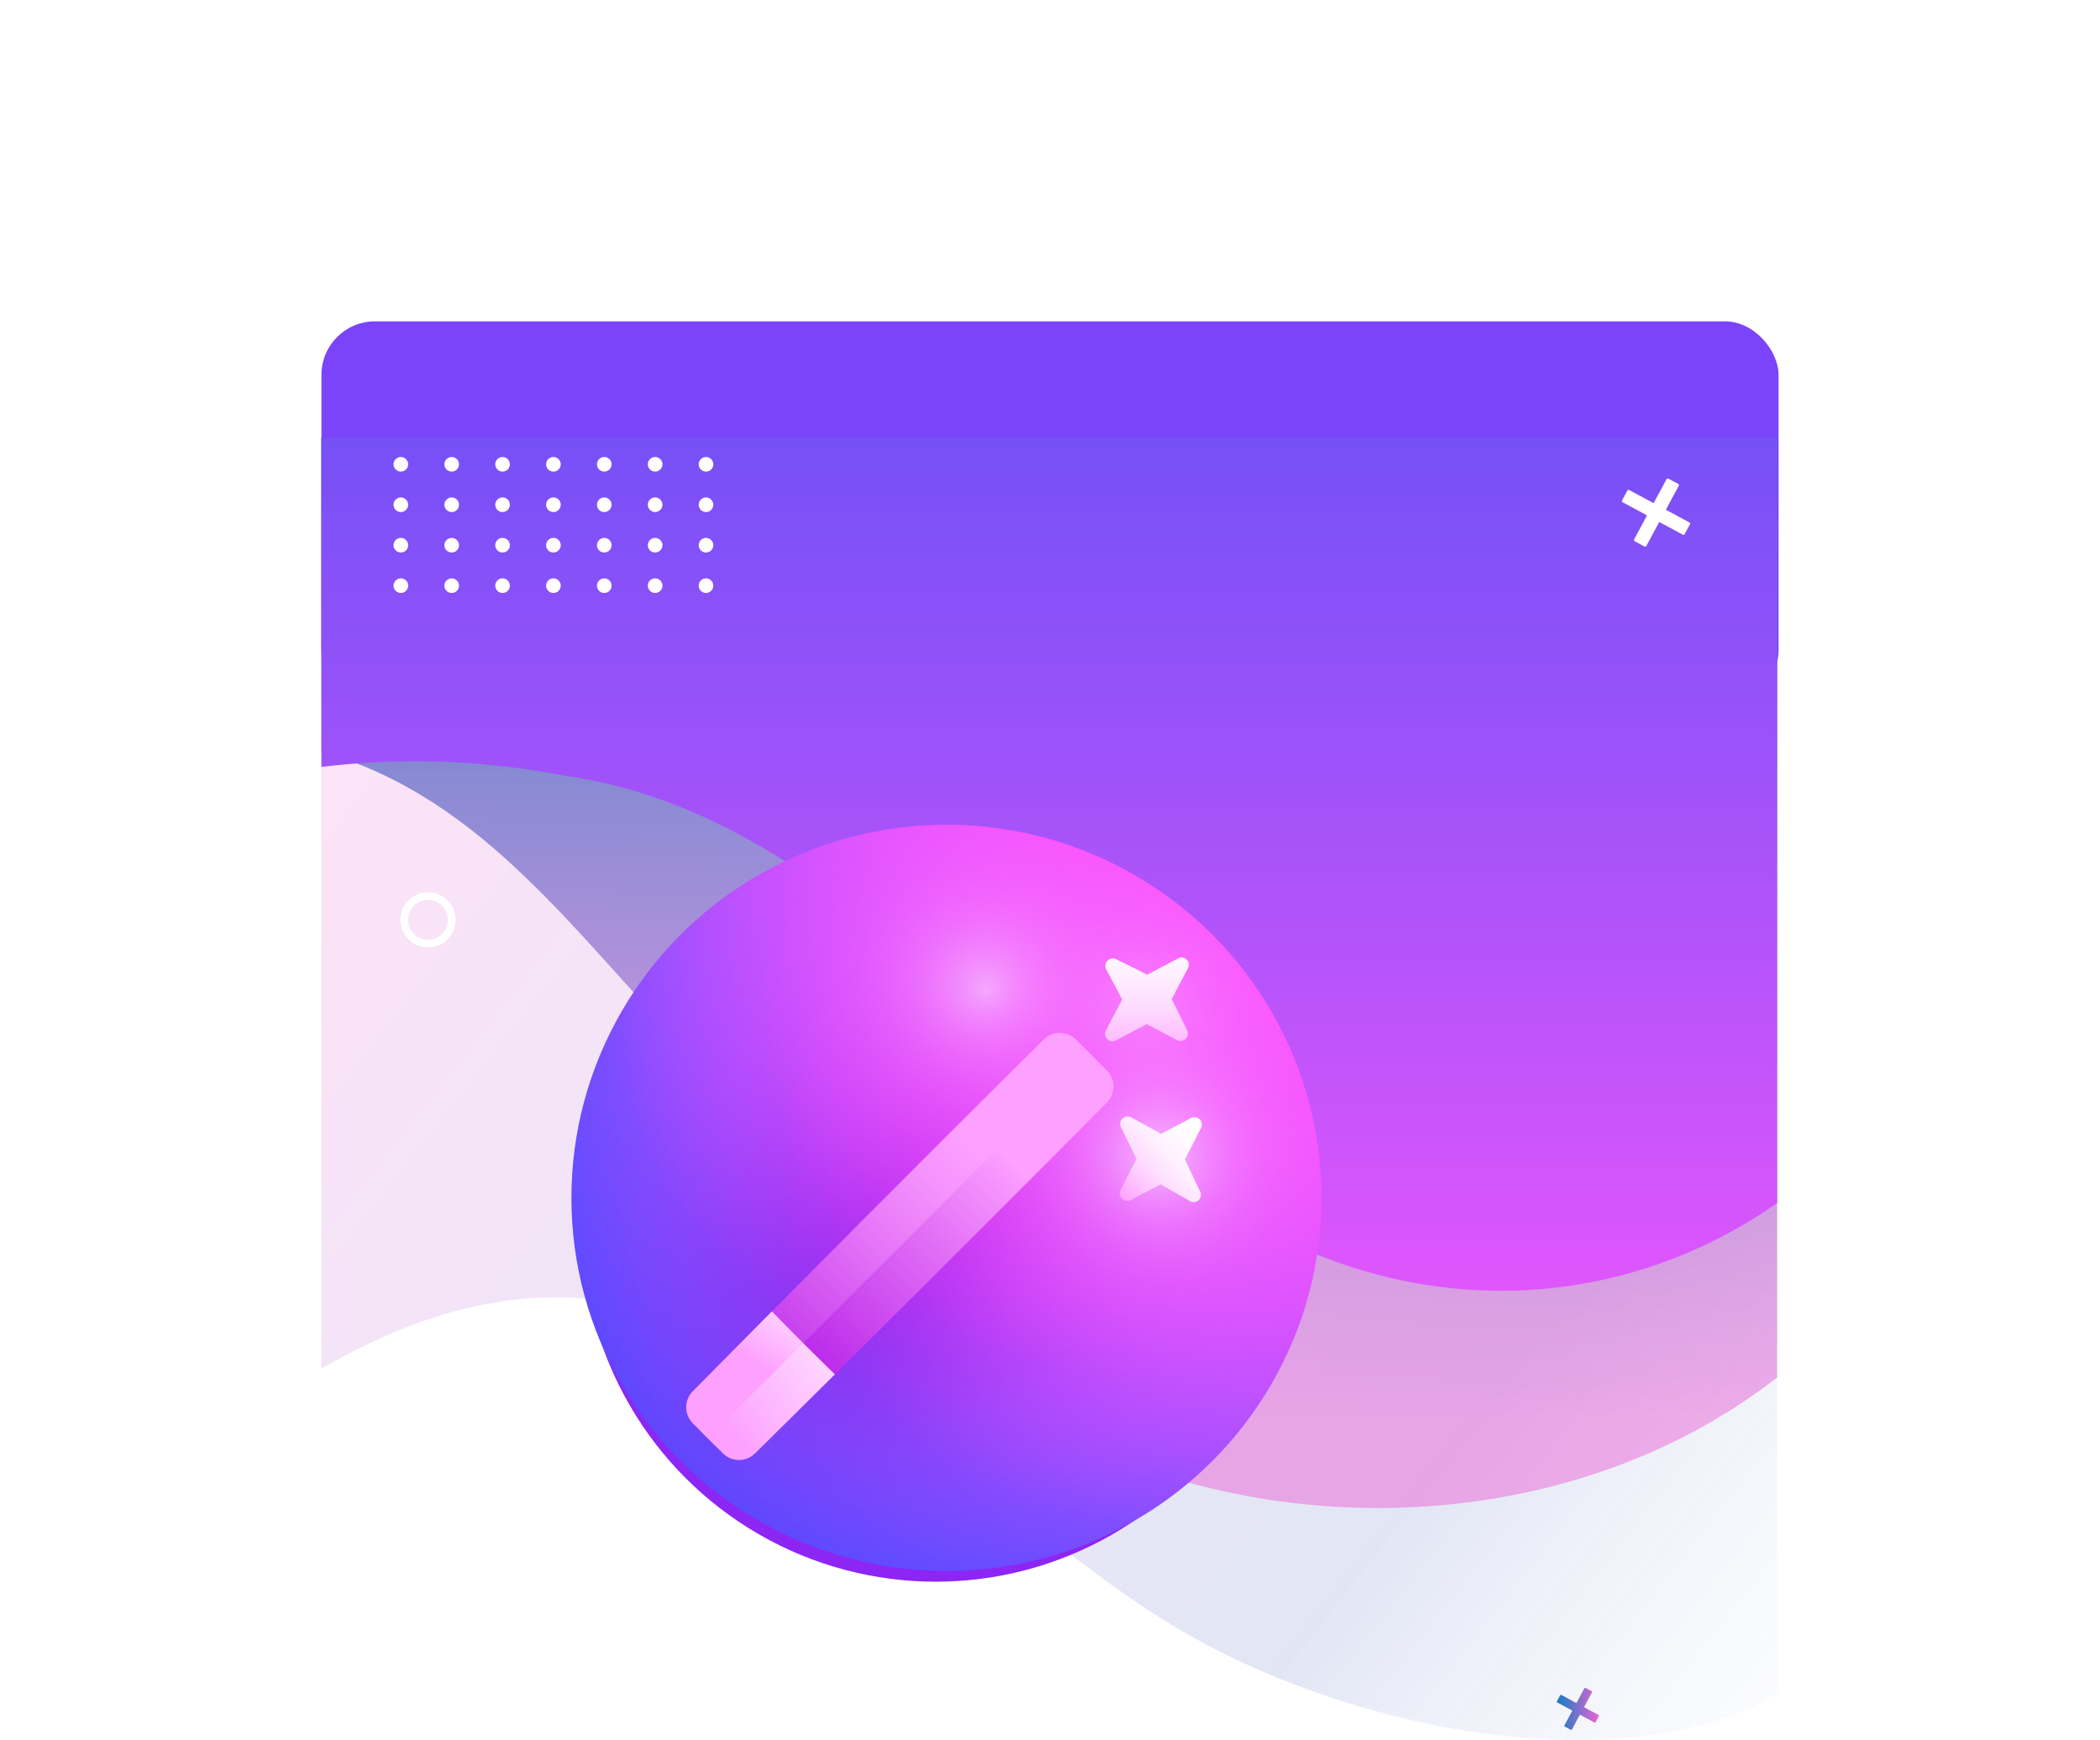 <svg xmlns="http://www.w3.org/2000/svg" xmlns:xlink="http://www.w3.org/1999/xlink" width="588" height="487.369" viewBox="0 0 588 487.369">
  <defs>
    <filter id="Rectangle_20" x="0" y="0" width="588" height="287" filterUnits="userSpaceOnUse">
      <feOffset dy="1" input="SourceAlpha"/>
      <feGaussianBlur stdDeviation="30" result="blur"/>
      <feFlood flood-color="#1f1f1f" flood-opacity="0.161"/>
      <feComposite operator="in" in2="blur"/>
      <feComposite in="SourceGraphic"/>
    </filter>
    <linearGradient id="linear-gradient" x1="1.244" y1="0.897" x2="0.14" y2="0.096" gradientUnits="objectBoundingBox">
      <stop offset="0" stop-color="#fff" stop-opacity="0"/>
      <stop offset="0.339" stop-color="#5b76c9"/>
      <stop offset="1" stop-color="#e963d6"/>
    </linearGradient>
    <linearGradient id="linear-gradient-2" x1="0.5" y1="-0.109" x2="0.5" y2="0.885" gradientUnits="objectBoundingBox">
      <stop offset="0" stop-color="#127fc2"/>
      <stop offset="1" stop-color="#e963d6" stop-opacity="0.502"/>
    </linearGradient>
    <linearGradient id="linear-gradient-3" x1="0.5" x2="0.5" y2="1" gradientUnits="objectBoundingBox">
      <stop offset="0" stop-color="#6d4ff7"/>
      <stop offset="0" stop-color="#7650f7"/>
      <stop offset="1" stop-color="#e356fc"/>
      <stop offset="1" stop-color="#37287c"/>
    </linearGradient>
    <linearGradient id="linear-gradient-4" y1="0.5" x2="1" y2="0.5" gradientUnits="objectBoundingBox">
      <stop offset="0" stop-color="#127fc2"/>
      <stop offset="1" stop-color="#e963d6"/>
    </linearGradient>
    <linearGradient id="linear-gradient-5" x1="0.5" x2="0.5" y2="1" gradientUnits="objectBoundingBox">
      <stop offset="0" stop-color="#8e28f6"/>
      <stop offset="1" stop-color="#8d25f4"/>
    </linearGradient>
    <filter id="Ellipse_30" x="133" y="215" width="258" height="258" filterUnits="userSpaceOnUse">
      <feOffset dx="3" dy="3" input="SourceAlpha"/>
      <feGaussianBlur stdDeviation="10" result="blur-2"/>
      <feFlood flood-opacity="0.161"/>
      <feComposite operator="in" in2="blur-2"/>
      <feComposite in="SourceGraphic"/>
    </filter>
    <linearGradient id="linear-gradient-6" x1="0.146" y1="0.854" x2="0.854" y2="0.146" gradientUnits="objectBoundingBox">
      <stop offset="0" stop-color="#364aff"/>
      <stop offset="1" stop-color="#fc54ff"/>
    </linearGradient>
    <radialGradient id="radial-gradient" cx="0.5" cy="0.5" r="0.505" gradientTransform="translate(0.673 -0.38) rotate(45) scale(1 1.488)" gradientUnits="objectBoundingBox">
      <stop offset="0.095" stop-color="#8d00db" stop-opacity="0.659"/>
      <stop offset="0.338" stop-color="#b31de7" stop-opacity="0.482"/>
      <stop offset="0.628" stop-color="#db3bf4" stop-opacity="0.271"/>
      <stop offset="0.858" stop-color="#f34dfc" stop-opacity="0.102"/>
      <stop offset="1" stop-color="#fc54ff" stop-opacity="0"/>
    </radialGradient>
    <radialGradient id="radial-gradient-2" cx="0.76" cy="0.241" r="0.505" gradientUnits="objectBoundingBox">
      <stop offset="0" stop-color="#fff" stop-opacity="0.659"/>
      <stop offset="0.019" stop-color="#ffefff" stop-opacity="0.647"/>
      <stop offset="0.07" stop-color="#fecbff" stop-opacity="0.616"/>
      <stop offset="0.128" stop-color="#feabff" stop-opacity="0.576"/>
      <stop offset="0.191" stop-color="#fd8fff" stop-opacity="0.533"/>
      <stop offset="0.263" stop-color="#fd79ff" stop-opacity="0.486"/>
      <stop offset="0.347" stop-color="#fc68ff" stop-opacity="0.431"/>
      <stop offset="0.451" stop-color="#fc5dff" stop-opacity="0.365"/>
      <stop offset="0.596" stop-color="#fc56ff" stop-opacity="0.267"/>
      <stop offset="1" stop-color="#fc54ff" stop-opacity="0"/>
    </radialGradient>
    <radialGradient id="radial-gradient-3" cx="0.553" cy="0.22" r="0.505" xlink:href="#radial-gradient-2"/>
    <radialGradient id="radial-gradient-4" cx="0.782" cy="0.446" r="0.505" xlink:href="#radial-gradient-2"/>
    <linearGradient id="linear-gradient-7" x1="-0.564" y1="-0.127" x2="0.965" y2="-1.451" gradientUnits="objectBoundingBox">
      <stop offset="0" stop-color="#fda0ff"/>
      <stop offset="0.105" stop-color="#fdb0ff"/>
      <stop offset="0.358" stop-color="#fed2ff"/>
      <stop offset="0.598" stop-color="#ffebff"/>
      <stop offset="0.819" stop-color="#fffaff"/>
      <stop offset="1" stop-color="#fff"/>
    </linearGradient>
    <linearGradient id="linear-gradient-8" x1="-0.511" y1="-0.332" x2="0.499" y2="-1.607" gradientUnits="objectBoundingBox">
      <stop offset="0" stop-color="#fda0ff"/>
      <stop offset="0.015" stop-color="#fda3ff"/>
      <stop offset="0.197" stop-color="#fec4ff"/>
      <stop offset="0.385" stop-color="#fedeff"/>
      <stop offset="0.577" stop-color="#fff0ff"/>
      <stop offset="0.778" stop-color="#fffbff"/>
      <stop offset="1" stop-color="#fff"/>
    </linearGradient>
    <linearGradient id="linear-gradient-9" x1="-3.244" y1="1.601" x2="-4.629" y2="0" xlink:href="#linear-gradient-8"/>
    <linearGradient id="linear-gradient-10" x1="-4.666" y1="1.511" x2="-5.856" y2="0.571" xlink:href="#linear-gradient-8"/>
    <linearGradient id="linear-gradient-11" x1="-0.22" y1="0.88" x2="0.777" y2="-0.119" gradientUnits="objectBoundingBox">
      <stop offset="0" stop-color="#b31de7"/>
      <stop offset="0.632" stop-color="#e16ef6"/>
      <stop offset="1" stop-color="#fda0ff"/>
    </linearGradient>
    <linearGradient id="linear-gradient-12" x1="-0.318" y1="1.058" x2="0.767" y2="-0.025" gradientUnits="objectBoundingBox">
      <stop offset="0" stop-color="#b31de7"/>
      <stop offset="0.216" stop-color="#c63fed"/>
      <stop offset="0.577" stop-color="#e473f7"/>
      <stop offset="0.85" stop-color="#f694fd"/>
      <stop offset="1" stop-color="#fda0ff"/>
    </linearGradient>
    <linearGradient id="linear-gradient-13" x1="0.5" y1="1.251" x2="0.5" y2="-0.564" xlink:href="#linear-gradient-8"/>
    <linearGradient id="linear-gradient-15" x1="0.022" y1="0.954" x2="0.98" y2="0.04" xlink:href="#linear-gradient-8"/>
  </defs>
  <g id="Group_26" data-name="Group 26" transform="translate(90 122.555)">
    <g id="DATA" transform="translate(0 -33.555)">
      <g transform="matrix(1, 0, 0, 1, -90, -89)" filter="url(#Rectangle_20)">
        <rect id="Rectangle_20-2" data-name="Rectangle 20" width="408" height="107" rx="15" transform="translate(90 89)" fill="#7c44fa"/>
      </g>
    </g>
    <path id="Path_69" data-name="Path 69" d="M376.831,297.688c67.384,10.7,105.084,64.463,157.73,93.664,47.294,26.232,120.694,40.2,162.782,15.394V54.888h-407.6V315.623C314.335,301.636,342.241,291.107,376.831,297.688Z" transform="translate(-289.73 -54.888)" opacity="0.18" fill="url(#linear-gradient)"/>
    <g id="Group_16" data-name="Group 16" transform="translate(0 0.002)">
      <path id="Path_70" data-name="Path 70" d="M697.336,54.889v263.23c-50.069,39.153-124.719,47.95-189.146,21.139-33.958-13.444-59.272-36.737-79.663-62.182-3.138-3.862-6.125-7.8-9.027-11.739-12.479-17.069-24.405-34.637-38.263-50.6-9.317-10.083-18.6-20.877-28.684-31.091-1.759-1.786-3.516-3.544-5.333-5.278-16.052-15.493-34.279-28.991-57.485-35.53V54.889Z" transform="translate(-289.736 -54.889)" fill="url(#linear-gradient-2)"/>
    </g>
    <path id="Path_71" data-name="Path 71" d="M289.736,54.889v92.232A221.1,221.1,0,0,1,357.8,149.58c76.175,10.7,124.032,85.52,191.418,124.736,51.162,29.489,107.2,23.765,148.119-5.058V54.889Z" transform="translate(-289.736 -54.887)" fill="url(#linear-gradient-3)"/>
    <g id="Group_17" data-name="Group 17" transform="translate(22.122 127.358)">
      <path id="Path_72" data-name="Path 72" d="M307.762,135.523a7.724,7.724,0,1,1,7.726-7.723A7.733,7.733,0,0,1,307.762,135.523Zm0-13.29a5.566,5.566,0,1,0,5.565,5.567A5.573,5.573,0,0,0,307.762,122.233Z" transform="translate(-300.036 -120.074)" fill="#fff"/>
    </g>
    <g id="Group_18" data-name="Group 18" transform="translate(205.647 211.246)">
      <path id="Path_73" data-name="Path 73" d="M390.788,173.483a5.3,5.3,0,1,1,5.3-5.3A5.309,5.309,0,0,1,390.788,173.483Zm0-9.124a3.821,3.821,0,1,0,3.821,3.819A3.825,3.825,0,0,0,390.788,164.359Z" transform="translate(-385.485 -162.877)" fill="#fff"/>
    </g>
    <g id="Group_19" data-name="Group 19" transform="translate(364.129 11.462)">
      <path id="Path_74" data-name="Path 74" d="M472.363,60.3l2.594,1.4a.416.416,0,0,1,.2.636l-3.49,6.476a.164.164,0,0,0,.077.253l6.351,3.421a.418.418,0,0,1,.193.636l-1.4,2.6a.415.415,0,0,1-.636.191l-6.349-3.419a.165.165,0,0,0-.256.075l-3.488,6.476a.413.413,0,0,1-.634.189l-2.6-1.4a.414.414,0,0,1-.189-.634l3.49-6.476a.166.166,0,0,0-.077-.253l-6.6-3.555a.413.413,0,0,1-.187-.636l1.4-2.6a.411.411,0,0,1,.631-.189l6.6,3.555a.16.16,0,0,0,.249-.077l3.488-6.476A.415.415,0,0,1,472.363,60.3Z" transform="translate(-459.274 -60.225)" fill="#fff"/>
    </g>
    <g id="Group_20" data-name="Group 20" transform="translate(345.925 350.171)">
      <path id="Path_75" data-name="Path 75" d="M458.88,234.126l1.6.866a.254.254,0,0,1,.12.391l-2.152,4a.1.1,0,0,0,.045.157l3.924,2.113a.253.253,0,0,1,.116.391l-.861,1.6a.261.261,0,0,1-.4.118l-3.92-2.111a.1.1,0,0,0-.159.047l-2.152,4a.256.256,0,0,1-.393.118l-1.607-.866a.254.254,0,0,1-.114-.391l2.154-4a.105.105,0,0,0-.047-.157l-4.076-2.2a.26.26,0,0,1-.118-.4l.863-1.6a.258.258,0,0,1,.393-.118l4.077,2.2a.1.1,0,0,0,.157-.047l2.152-4A.259.259,0,0,1,458.88,234.126Z" transform="translate(-450.798 -234.079)" fill="url(#linear-gradient-4)"/>
    </g>
    <g id="Group_25" data-name="Group 25" transform="translate(20.193 5.44)">
      <g id="Group_21" data-name="Group 21">
        <path id="Path_76" data-name="Path 76" d="M303.225,59.464a2.044,2.044,0,1,0-2.045,2.043A2.045,2.045,0,0,0,303.225,59.464Z" transform="translate(-299.138 -57.421)" fill="#fff"/>
        <path id="Path_77" data-name="Path 77" d="M309.854,59.464a2.042,2.042,0,1,0-2.042,2.043A2.043,2.043,0,0,0,309.854,59.464Z" transform="translate(-291.527 -57.421)" fill="#fff"/>
        <path id="Path_78" data-name="Path 78" d="M316.484,59.464a2.043,2.043,0,1,0-2.042,2.043A2.042,2.042,0,0,0,316.484,59.464Z" transform="translate(-283.917 -57.421)" fill="#fff"/>
        <path id="Path_79" data-name="Path 79" d="M323.117,59.464a2.045,2.045,0,1,0-2.04,2.043A2.044,2.044,0,0,0,323.117,59.464Z" transform="translate(-276.309 -57.421)" fill="#fff"/>
        <path id="Path_80" data-name="Path 80" d="M329.745,59.464a2.043,2.043,0,1,0-2.043,2.043A2.043,2.043,0,0,0,329.745,59.464Z" transform="translate(-268.697 -57.421)" fill="#fff"/>
        <path id="Path_81" data-name="Path 81" d="M336.377,59.464a2.044,2.044,0,1,0-2.047,2.043A2.044,2.044,0,0,0,336.377,59.464Z" transform="translate(-261.087 -57.421)" fill="#fff"/>
        <path id="Path_82" data-name="Path 82" d="M343.005,59.464a2.043,2.043,0,1,0-2.04,2.043A2.04,2.04,0,0,0,343.005,59.464Z" transform="translate(-253.477 -57.421)" fill="#fff"/>
      </g>
      <g id="Group_22" data-name="Group 22" transform="translate(0 11.33)">
        <path id="Path_83" data-name="Path 83" d="M303.225,64.741a2.044,2.044,0,1,0-2.045,2.043A2.047,2.047,0,0,0,303.225,64.741Z" transform="translate(-299.138 -62.696)" fill="#fff"/>
        <path id="Path_84" data-name="Path 84" d="M309.854,64.741a2.042,2.042,0,1,0-2.042,2.043A2.045,2.045,0,0,0,309.854,64.741Z" transform="translate(-291.527 -62.696)" fill="#fff"/>
        <path id="Path_85" data-name="Path 85" d="M316.484,64.741a2.043,2.043,0,1,0-2.042,2.043A2.044,2.044,0,0,0,316.484,64.741Z" transform="translate(-283.917 -62.696)" fill="#fff"/>
        <path id="Path_86" data-name="Path 86" d="M323.117,64.741a2.045,2.045,0,1,0-2.04,2.043A2.046,2.046,0,0,0,323.117,64.741Z" transform="translate(-276.309 -62.696)" fill="#fff"/>
        <path id="Path_87" data-name="Path 87" d="M329.745,64.741a2.043,2.043,0,1,0-2.043,2.043A2.045,2.045,0,0,0,329.745,64.741Z" transform="translate(-268.697 -62.696)" fill="#fff"/>
        <path id="Path_88" data-name="Path 88" d="M336.377,64.741a2.044,2.044,0,1,0-2.047,2.043A2.046,2.046,0,0,0,336.377,64.741Z" transform="translate(-261.087 -62.696)" fill="#fff"/>
        <path id="Path_89" data-name="Path 89" d="M343.005,64.741a2.043,2.043,0,1,0-2.04,2.043A2.042,2.042,0,0,0,343.005,64.741Z" transform="translate(-253.477 -62.696)" fill="#fff"/>
      </g>
      <g id="Group_23" data-name="Group 23" transform="translate(0 22.661)">
        <path id="Path_90" data-name="Path 90" d="M303.225,70.017a2.044,2.044,0,1,0-2.045,2.043A2.045,2.045,0,0,0,303.225,70.017Z" transform="translate(-299.138 -67.972)" fill="#fff"/>
        <path id="Path_91" data-name="Path 91" d="M309.854,70.017a2.042,2.042,0,1,0-2.042,2.043A2.044,2.044,0,0,0,309.854,70.017Z" transform="translate(-291.527 -67.972)" fill="#fff"/>
        <path id="Path_92" data-name="Path 92" d="M316.484,70.017a2.043,2.043,0,1,0-2.042,2.043A2.042,2.042,0,0,0,316.484,70.017Z" transform="translate(-283.917 -67.972)" fill="#fff"/>
        <path id="Path_93" data-name="Path 93" d="M323.117,70.017a2.045,2.045,0,1,0-2.04,2.043A2.045,2.045,0,0,0,323.117,70.017Z" transform="translate(-276.309 -67.972)" fill="#fff"/>
        <path id="Path_94" data-name="Path 94" d="M329.745,70.017a2.043,2.043,0,1,0-2.043,2.043A2.044,2.044,0,0,0,329.745,70.017Z" transform="translate(-268.697 -67.972)" fill="#fff"/>
        <path id="Path_95" data-name="Path 95" d="M336.377,70.017a2.044,2.044,0,1,0-2.047,2.043A2.044,2.044,0,0,0,336.377,70.017Z" transform="translate(-261.087 -67.972)" fill="#fff"/>
        <path id="Path_96" data-name="Path 96" d="M343.005,70.017a2.043,2.043,0,1,0-2.04,2.043A2.04,2.04,0,0,0,343.005,70.017Z" transform="translate(-253.477 -67.972)" fill="#fff"/>
      </g>
      <g id="Group_24" data-name="Group 24" transform="translate(0 33.993)">
        <path id="Path_97" data-name="Path 97" d="M303.225,75.291a2.044,2.044,0,1,0-2.045,2.043A2.045,2.045,0,0,0,303.225,75.291Z" transform="translate(-299.138 -73.248)" fill="#fff"/>
        <path id="Path_98" data-name="Path 98" d="M309.854,75.291a2.042,2.042,0,1,0-2.042,2.043A2.043,2.043,0,0,0,309.854,75.291Z" transform="translate(-291.527 -73.248)" fill="#fff"/>
        <path id="Path_99" data-name="Path 99" d="M316.484,75.291a2.043,2.043,0,1,0-2.042,2.043A2.042,2.042,0,0,0,316.484,75.291Z" transform="translate(-283.917 -73.248)" fill="#fff"/>
        <path id="Path_100" data-name="Path 100" d="M323.117,75.291a2.045,2.045,0,1,0-2.04,2.043A2.044,2.044,0,0,0,323.117,75.291Z" transform="translate(-276.309 -73.248)" fill="#fff"/>
        <path id="Path_101" data-name="Path 101" d="M329.745,75.291a2.043,2.043,0,1,0-2.043,2.043A2.043,2.043,0,0,0,329.745,75.291Z" transform="translate(-268.697 -73.248)" fill="#fff"/>
        <path id="Path_102" data-name="Path 102" d="M336.377,75.291a2.044,2.044,0,1,0-2.047,2.043A2.044,2.044,0,0,0,336.377,75.291Z" transform="translate(-261.087 -73.248)" fill="#fff"/>
        <path id="Path_103" data-name="Path 103" d="M343.005,75.291a2.043,2.043,0,1,0-2.04,2.043A2.04,2.04,0,0,0,343.005,75.291Z" transform="translate(-253.477 -73.248)" fill="#fff"/>
      </g>
    </g>
    <g transform="matrix(1, 0, 0, 1, -90, -122.56)" filter="url(#Ellipse_30)">
      <circle id="Ellipse_30-2" data-name="Ellipse 30" cx="99" cy="99" r="99" transform="translate(160 242)" fill="url(#linear-gradient-5)"/>
    </g>
    <g id="magic-wand" transform="translate(70.443 108.467)">
      <ellipse id="Ellipse_31" data-name="Ellipse 31" cx="105" cy="104.5" rx="105" ry="104.5" transform="translate(-0.443 -0.023)" fill="url(#linear-gradient-6)"/>
      <ellipse id="Ellipse_32" data-name="Ellipse 32" cx="105" cy="104.5" rx="105" ry="104.5" transform="translate(-0.443 -0.023)" fill="url(#radial-gradient)"/>
      <ellipse id="Ellipse_33" data-name="Ellipse 33" cx="105" cy="104.5" rx="105" ry="104.5" transform="translate(-0.443 -0.023)" fill="url(#radial-gradient-2)"/>
      <ellipse id="Ellipse_34" data-name="Ellipse 34" cx="105" cy="104.5" rx="105" ry="104.5" transform="translate(-0.443 -0.023)" fill="url(#radial-gradient-3)"/>
      <ellipse id="Ellipse_35" data-name="Ellipse 35" cx="105" cy="104.5" rx="105" ry="104.5" transform="translate(-0.443 -0.023)" fill="url(#radial-gradient-4)"/>
      <path id="Path_108" data-name="Path 108" d="M81.655,357.658q4.291,4.393,8.684,8.684a6.389,6.389,0,0,0,8.89-.151q11.177-11.042,22.329-22.108-2.248-10.951-4.4-22.1Q99.392,339.806,81.655,357.658Z" transform="translate(-48.229 -190.178)" fill="url(#linear-gradient-7)"/>
      <path id="Path_109" data-name="Path 109" d="M101.421,332.844Q90.356,344,79.313,355.173a6.389,6.389,0,0,0-.151,8.89,6.166,6.166,0,0,0,8.767-.083l31.153-31.153Q110.206,332.851,101.421,332.844Z" transform="translate(-45.737 -196.583)" fill="url(#linear-gradient-8)"/>
      <path id="Path_110" data-name="Path 110" d="M292.35,146.691q4.442,4.381,8.822,8.822a6.366,6.366,0,0,1-.062,8.917q-11.07,11.148-22.165,22.271-11.075-2.25-22.223-4.46Q274.521,164.451,292.35,146.691Z" transform="translate(-151.631 -86.642)" fill="url(#linear-gradient-9)"/>
      <path id="Path_111" data-name="Path 111" d="M267.568,166.333q11.124-11.094,22.271-22.165a6.366,6.366,0,0,1,8.917-.062,6.236,6.236,0,0,1-.024,8.846L267.58,184.105Q267.58,175.205,267.568,166.333Z" transform="translate(-158.038 -84.058)" fill="url(#linear-gradient-10)"/>
      <path id="Path_112" data-name="Path 112" d="M157.429,276.658q4.411,4.411,8.884,8.761,27.064-26.853,53.986-53.847-4.425-4.466-8.871-8.913l-8.9.006q-22.55,22.53-45.051,45.109Q157.449,272.226,157.429,276.658Z" transform="translate(-92.985 -131.513)" fill="url(#linear-gradient-11)"/>
      <path id="Path_113" data-name="Path 113" d="M198.787,209.86q-4.446-4.446-8.912-8.871-26.993,26.922-53.847,53.986,4.35,4.473,8.761,8.884Z" transform="translate(-80.344 -118.713)" fill="url(#linear-gradient-12)"/>
      <path id="Path_114" data-name="Path 114" d="M387.15,93.757q-2.285,4.32-4.565,8.652,2.173,4.3,4.308,8.66a2.1,2.1,0,0,1-2.806,2.841q-4.206-2.273-8.469-4.5-4.307,2.274-8.628,4.545a2.067,2.067,0,0,1-2.8-2.8q2.271-4.32,4.545-8.628-2.232-4.262-4.5-8.469a2.1,2.1,0,0,1,2.841-2.806q4.356,2.136,8.66,4.308,4.332-2.28,8.652-4.565A2.032,2.032,0,0,1,387.15,93.757Z" transform="translate(-214.962 -53.594)" fill="url(#linear-gradient-13)"/>
      <path id="Path_115" data-name="Path 115" d="M277.383,84.89q-2.234,4.211-4.471,8.449,2.336,4.186,4.637,8.421a2.091,2.091,0,0,1-2.834,2.8q-4.38-2.185-8.785-4.356-4.355,2.241-8.7,4.473a2.1,2.1,0,0,1-2.888-2.75q2.218-4.24,4.431-8.454-2.362-4.177-4.761-8.305a2.039,2.039,0,0,1,2.8-2.726q4.466,2.11,8.913,4.229,4.362-2.223,8.735-4.458a2.076,2.076,0,0,1,2.92,2.675Z" transform="translate(-149.868 -48.411)" fill="url(#linear-gradient-13)"/>
      <path id="Path_116" data-name="Path 116" d="M393.979,199.893q-4.211,2.234-8.449,4.471-4.187-2.336-8.421-4.637a2.091,2.091,0,0,0-2.8,2.834q2.185,4.38,4.356,8.785-2.241,4.355-4.473,8.7a2.1,2.1,0,0,0,2.75,2.888q4.24-2.219,8.454-4.431,4.177,2.362,8.305,4.761a2.039,2.039,0,0,0,2.726-2.8q-2.11-4.466-4.229-8.913,2.223-4.362,4.458-8.735A2.076,2.076,0,0,0,393.979,199.893Z" transform="translate(-220.868 -117.817)" fill="url(#linear-gradient-15)"/>
    </g>
  </g>
</svg>
